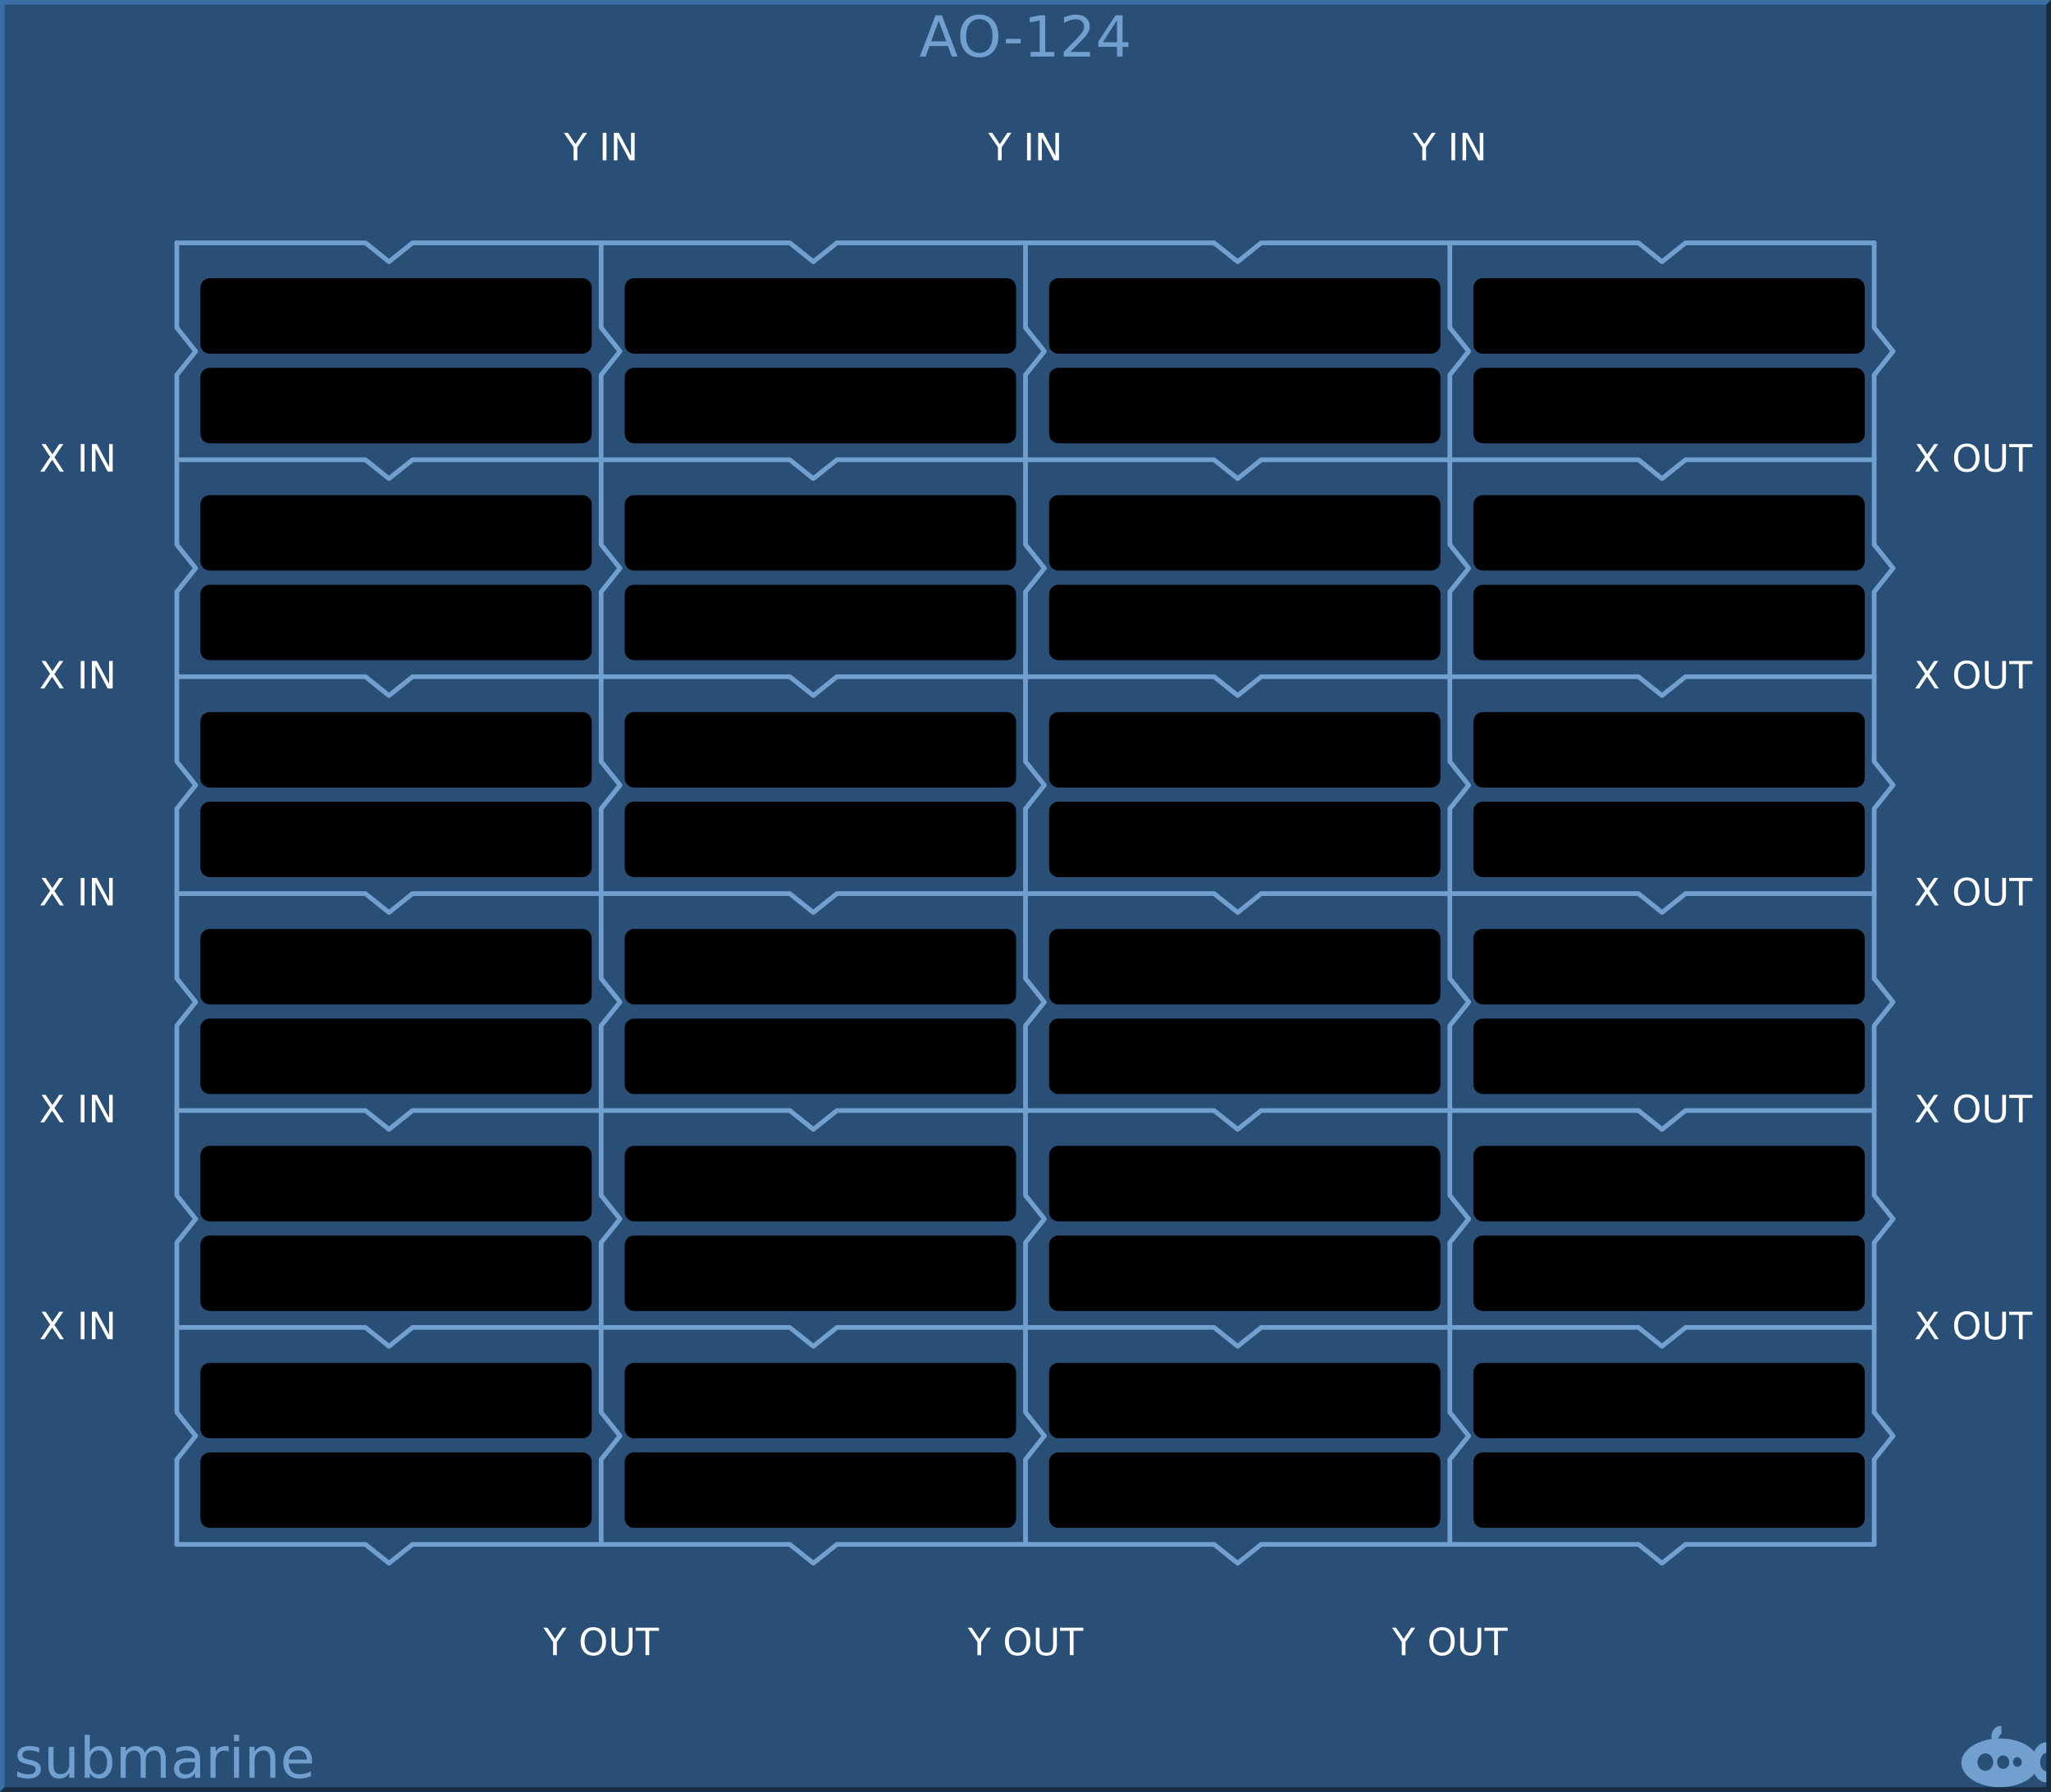 <svg xmlns="http://www.w3.org/2000/svg" xmlns:svg="http://www.w3.org/2000/svg" id="svg4226" width="435" height="380" version="1.1"><rect width="100%" height="100%" fill="#808080" stroke="none"/><g id="background"><path id="rect4255" d="m 0,0 435,0 0,380 -435,0 z" style="fill:#294f77;stroke:none"/><path id="path4230" d="M 0,380 0,0 435,0 434,1 1,1 1,379 Z" style="fill:#3a6ea5;fill-rule:nonzero;stroke:none"/><path id="path4232" d="m 0,380 435,0 0,-380 -1,1 0,378 -433,0 z" style="fill:#182d44;fill-rule:nonzero;stroke:none"/></g><g style="font-size:12px;font-family:'DejaVu Sans';fill:#719fcf" id="logo" font-size="12"><path id="path4136" d="m 424.354,366 a 1.985,2.252 0 0 0 -1.985,2.252 1.985,2.252 0 0 0 0.059,0.532 A 8.169,5.169 0 0 0 416,373.831 8.169,5.169 0 0 0 424.169,379 8.169,5.169 0 0 0 431.483,376.12 3.046,4.248 0 0 0 434,377.976 l 0,-2.358 a 1.338,1.945 0 0 1 -1.292,-1.942 1.338,1.945 0 0 1 1.292,-1.943 l 0,-2.254 a 3.046,4.248 0 0 0 -2.574,1.979 8.169,5.169 0 0 0 -7.257,-2.798 8.169,5.169 0 0 0 -0.373,0.012 1.754,2.047 0 0 1 0.696,-1.002 l 0,-1.666 A 1.985,2.252 0 0 0 424.354,366 Z m -3.277,5.835 a 1.662,1.843 0 0 1 1.662,1.843 1.662,1.843 0 0 1 -1.662,1.843 1.662,1.843 0 0 1 -1.661,-1.843 1.662,1.843 0 0 1 1.661,-1.843 z m 3.785,0.409 a 1.292,1.433 0 0 1 1.292,1.433 1.292,1.433 0 0 1 -1.292,1.433 1.292,1.433 0 0 1 -1.292,-1.433 1.292,1.433 0 0 1 1.292,-1.433 z m 3.009,0.389 a 0.923,1.024 0 0 1 0.923,1.024 0.923,1.024 0 0 1 -0.923,1.024 0.923,1.024 0 0 1 -0.923,-1.024 0.923,1.024 0 0 1 0.923,-1.024 z"/><g id="text4236"><path id="path179" d="m 8.314,370.631 0,1.02 q -0.457,-0.234 -0.949,-0.352 -0.492,-0.117 -1.02,-0.117 -0.803,0 -1.207,0.246 -0.398,0.246 -0.398,0.738 0,0.375 0.287,0.592 0.287,0.211 1.154,0.404 l 0.369,0.082 q 1.148,0.246 1.629,0.697 0.486,0.445 0.486,1.248 0,0.914 -0.727,1.447 -0.721,0.533 -1.986,0.533 -0.527,0 -1.102,-0.105 -0.568,-0.1 -1.201,-0.305 l 0,-1.113 q 0.598,0.311 1.178,0.469 0.58,0.152 1.148,0.152 0.762,0 1.172,-0.258 0.41,-0.264 0.41,-0.738 0,-0.439 -0.299,-0.674 -0.293,-0.234 -1.295,-0.451 l -0.375,-0.088 q -1.002,-0.211 -1.447,-0.645 -0.445,-0.439 -0.445,-1.201 0,-0.926 0.656,-1.43 0.656,-0.504 1.863,-0.504 0.598,0 1.125,0.088 0.527,0.088 0.973,0.264 z"/><path id="path181" d="m 10.277,374.41 0,-3.973 1.078,0 0,3.932 q 0,0.932 0.363,1.4 0.363,0.463 1.09,0.463 0.873,0 1.377,-0.557 0.51,-0.557 0.51,-1.518 l 0,-3.721 1.078,0 0,6.562 -1.078,0 0,-1.008 q -0.393,0.598 -0.914,0.891 -0.516,0.287 -1.201,0.287 -1.131,0 -1.717,-0.703 -0.586,-0.703 -0.586,-2.057 z m 2.713,-4.131 0,0 z"/><path id="path183" d="m 22.717,373.725 q 0,-1.189 -0.492,-1.863 -0.486,-0.68 -1.342,-0.68 -0.855,0 -1.348,0.68 -0.486,0.674 -0.486,1.863 0,1.189 0.486,1.869 0.492,0.674 1.348,0.674 0.855,0 1.342,-0.674 0.492,-0.68 0.492,-1.869 z m -3.668,-2.291 q 0.34,-0.586 0.855,-0.867 0.521,-0.287 1.242,-0.287 1.195,0 1.939,0.949 0.75,0.949 0.75,2.496 0,1.547 -0.75,2.496 -0.744,0.949 -1.939,0.949 -0.721,0 -1.242,-0.281 -0.516,-0.287 -0.855,-0.873 l 0,0.984 -1.084,0 0,-9.117 1.084,0 0,3.551 z"/><path id="path185" d="m 30.732,371.697 q 0.404,-0.727 0.967,-1.072 0.562,-0.346 1.324,-0.346 1.025,0 1.582,0.721 0.557,0.715 0.557,2.039 l 0,3.961 -1.084,0 0,-3.926 q 0,-0.943 -0.334,-1.4 -0.334,-0.457 -1.02,-0.457 -0.838,0 -1.324,0.557 -0.486,0.557 -0.486,1.518 l 0,3.709 -1.084,0 0,-3.926 q 0,-0.949 -0.334,-1.4 -0.334,-0.457 -1.031,-0.457 -0.826,0 -1.312,0.562 -0.486,0.557 -0.486,1.512 l 0,3.709 -1.084,0 0,-6.562 1.084,0 0,1.02 q 0.369,-0.604 0.885,-0.891 0.516,-0.287 1.225,-0.287 0.715,0 1.213,0.363 0.504,0.363 0.744,1.055 z"/><path id="path187" d="m 40.301,373.701 q -1.307,0 -1.811,0.299 -0.504,0.299 -0.504,1.02 0,0.574 0.375,0.914 0.381,0.334 1.031,0.334 0.896,0 1.436,-0.633 0.545,-0.639 0.545,-1.693 l 0,-0.24 -1.072,0 z m 2.15,-0.445 0,3.744 -1.078,0 0,-0.996 q -0.369,0.598 -0.92,0.885 -0.551,0.281 -1.348,0.281 -1.008,0 -1.605,-0.562 -0.592,-0.568 -0.592,-1.518 0,-1.107 0.738,-1.67 0.744,-0.562 2.215,-0.562 l 1.512,0 0,-0.105 q 0,-0.744 -0.492,-1.148 -0.486,-0.41 -1.371,-0.41 -0.562,0 -1.096,0.135 -0.533,0.135 -1.025,0.404 l 0,-0.996 q 0.592,-0.229 1.148,-0.34 0.557,-0.117 1.084,-0.117 1.424,0 2.127,0.738 0.703,0.738 0.703,2.238 z"/><path id="path189" d="m 48.48,371.445 q -0.182,-0.105 -0.398,-0.152 -0.211,-0.053 -0.469,-0.053 -0.914,0 -1.406,0.598 -0.486,0.592 -0.486,1.705 l 0,3.457 -1.084,0 0,-6.562 1.084,0 0,1.02 q 0.34,-0.598 0.885,-0.885 0.545,-0.293 1.324,-0.293 0.111,0 0.246,0.018 0.135,0.012 0.299,0.041 l 0.006,1.107 z"/><path id="path191" d="m 49.623,370.438 1.078,0 0,6.562 -1.078,0 0,-6.562 z m 0,-2.555 1.078,0 0,1.365 -1.078,0 0,-1.365 z"/><path id="path193" d="m 58.406,373.039 0,3.961 -1.078,0 0,-3.926 q 0,-0.932 -0.363,-1.395 -0.363,-0.463 -1.09,-0.463 -0.873,0 -1.377,0.557 -0.504,0.557 -0.504,1.518 l 0,3.709 -1.084,0 0,-6.562 1.084,0 0,1.02 q 0.387,-0.592 0.908,-0.885 0.527,-0.293 1.213,-0.293 1.131,0 1.711,0.703 0.58,0.697 0.58,2.057 z"/><path id="path195" d="m 66.182,373.449 0,0.527 -4.957,0 q 0.07,1.113 0.668,1.699 0.604,0.58 1.676,0.58 0.621,0 1.201,-0.152 0.586,-0.152 1.16,-0.457 l 0,1.02 q -0.58,0.246 -1.189,0.375 -0.609,0.129 -1.236,0.129 -1.57,0 -2.49,-0.914 -0.914,-0.914 -0.914,-2.473 0,-1.611 0.867,-2.555 0.873,-0.949 2.35,-0.949 1.324,0 2.092,0.855 0.773,0.85 0.773,2.314 z m -1.078,-0.316 q -0.012,-0.885 -0.498,-1.412 -0.48,-0.527 -1.277,-0.527 -0.902,0 -1.447,0.51 -0.539,0.51 -0.621,1.436 l 3.844,-0.006 z"/></g><g id="text10" style="text-anchor:middle"><path id="path198" d="m 199.09,4.418 -1.605,4.354 3.217,0 -1.611,-4.354 z m -0.668,-1.166 1.342,0 L 203.098,12 l -1.23,0 -0.797,-2.244 -3.943,0 L 196.33,12 l -1.248,0 3.34,-8.748 z" style="text-anchor:middle"/><path id="path200" d="m 207.709,4.055 q -1.289,0 -2.051,0.961 -0.756,0.961 -0.756,2.619 0,1.652 0.756,2.613 0.762,0.961 2.051,0.961 1.289,0 2.039,-0.961 0.756,-0.961 0.756,-2.613 0,-1.658 -0.756,-2.619 -0.75,-0.961 -2.039,-0.961 z m 0,-0.961 q 1.84,0 2.941,1.236 1.102,1.23 1.102,3.305 0,2.068 -1.102,3.305 -1.102,1.23 -2.941,1.23 -1.846,0 -2.953,-1.23 -1.102,-1.23 -1.102,-3.305 0,-2.074 1.102,-3.305 1.107,-1.236 2.953,-1.236 z" style="text-anchor:middle"/><path id="path202" d="m 213.34,8.232 3.158,0 0,0.961 -3.158,0 0,-0.961 z" style="text-anchor:middle"/><path id="path204" d="m 218.578,11.004 1.934,0 0,-6.674 -2.104,0.422 0,-1.078 2.092,-0.422 1.184,0 0,7.752 1.934,0 0,0.996 -5.039,0 0,-0.996 z" style="text-anchor:middle"/><path id="path206" d="m 227.033,11.004 4.131,0 0,0.996 -5.555,0 0,-0.996 q 0.674,-0.697 1.834,-1.869 1.166,-1.178 1.465,-1.518 0.568,-0.639 0.791,-1.078 0.229,-0.445 0.229,-0.873 0,-0.697 -0.492,-1.137 -0.486,-0.439 -1.271,-0.439 -0.557,0 -1.178,0.193 -0.615,0.193 -1.318,0.586 l 0,-1.195 q 0.715,-0.287 1.336,-0.434 0.621,-0.146 1.137,-0.146 1.359,0 2.168,0.68 0.809,0.68 0.809,1.816 0,0.539 -0.205,1.025 -0.199,0.48 -0.732,1.137 -0.146,0.17 -0.932,0.984 -0.785,0.809 -2.215,2.268 z" style="text-anchor:middle"/><path id="path208" d="m 236.906,4.283 -2.988,4.67 2.988,0 0,-4.67 z m -0.311,-1.031 1.488,0 0,5.701 1.248,0 0,0.984 -1.248,0 0,2.062 -1.178,0 0,-2.062 -3.949,0 0,-1.143 3.639,-5.543 z" style="text-anchor:middle"/></g></g><g style="font-size:8px;font-family:'DejaVu Sans';fill:none;stroke:#fff;stroke-width:1;stroke-linecap:round;stroke-linejoin:round" id="group1" font-size="8"><g style="stroke:#719fcf" id="g13"><path id="path15" d="m 37.5,51.5 40,0 5,4 5,-4 80,0 5,4 5,-4 80,0 5,4 5,-4 80,0 5,4 5,-4 40,0"/><path id="path17" d="m 37.5,97.5 40,0 5,4 5,-4 80,0 5,4 5,-4 80,0 5,4 5,-4 80,0 5,4 5,-4 40,0"/><path id="path19" d="m 37.5,143.5 40,0 5,4 5,-4 80,0 5,4 5,-4 80,0 5,4 5,-4 80,0 5,4 5,-4 40,0"/><path id="path21" d="m 37.5,189.5 40,0 5,4 5,-4 80,0 5,4 5,-4 80,0 5,4 5,-4 80,0 5,4 5,-4 40,0"/><path id="path23" d="m 37.5,235.5 40,0 5,4 5,-4 80,0 5,4 5,-4 80,0 5,4 5,-4 80,0 5,4 5,-4 40,0"/><path id="path25" d="m 37.5,281.5 40,0 5,4 5,-4 80,0 5,4 5,-4 80,0 5,4 5,-4 80,0 5,4 5,-4 40,0"/><path id="path27" d="m 37.5,327.5 40,0 5,4 5,-4 80,0 5,4 5,-4 80,0 5,4 5,-4 80,0 5,4 5,-4 40,0"/><path id="path29" d="m 37.5,51.5 0,18 4,5 -4,5 0,36 4,5 -4,5 0,36 4,5 -4,5 0,36 4,5 -4,5 0,36 4,5 -4,5 0,36 4,5 -4,5 0,18"/><path id="path31" d="m 127.5,51.5 0,18 4,5 -4,5 0,36 4,5 -4,5 0,36 4,5 -4,5 0,36 4,5 -4,5 0,36 4,5 -4,5 0,36 4,5 -4,5 0,18"/><path id="path33" d="m 217.5,51.5 0,18 4,5 -4,5 0,36 4,5 -4,5 0,36 4,5 -4,5 0,36 4,5 -4,5 0,36 4,5 -4,5 0,36 4,5 -4,5 0,18"/><path id="path35" d="m 307.5,51.5 0,18 4,5 -4,5 0,36 4,5 -4,5 0,36 4,5 -4,5 0,36 4,5 -4,5 0,36 4,5 -4,5 0,36 4,5 -4,5 0,18"/><path id="path37" d="m 397.5,51.5 0,18 4,5 -4,5 0,36 4,5 -4,5 0,36 4,5 -4,5 0,36 4,5 -4,5 0,36 4,5 -4,5 0,36 4,5 -4,5 0,18"/></g><g style="fill:#000;stroke:none" id="g39"><path id="rect41" d="m 44.5,59 79,0 c 1.108,0 2,0.892 2,2 l 0,12 c 0,1.108 -0.892,2 -2,2 l -79,0 c -1.108,0 -2,-0.892 -2,-2 l 0,-12 c 0,-1.108 0.892,-2 2,-2 z"/><path id="rect43" d="m 44.5,78 79,0 c 1.108,0 2,0.892 2,2 l 0,12 c 0,1.108 -0.892,2 -2,2 l -79,0 c -1.108,0 -2,-0.892 -2,-2 l 0,-12 c 0,-1.108 0.892,-2 2,-2 z"/><path id="rect45" d="m 44.5,105 79,0 c 1.108,0 2,0.892 2,2 l 0,12 c 0,1.108 -0.892,2 -2,2 l -79,0 c -1.108,0 -2,-0.892 -2,-2 l 0,-12 c 0,-1.108 0.892,-2 2,-2 z"/><path id="rect47" d="m 44.5,124 79,0 c 1.108,0 2,0.892 2,2 l 0,12 c 0,1.108 -0.892,2 -2,2 l -79,0 c -1.108,0 -2,-0.892 -2,-2 l 0,-12 c 0,-1.108 0.892,-2 2,-2 z"/><path id="rect49" d="m 44.5,151 79,0 c 1.108,0 2,0.892 2,2 l 0,12 c 0,1.108 -0.892,2 -2,2 l -79,0 c -1.108,0 -2,-0.892 -2,-2 l 0,-12 c 0,-1.108 0.892,-2 2,-2 z"/><path id="rect51" d="m 44.5,170 79,0 c 1.108,0 2,0.892 2,2 l 0,12 c 0,1.108 -0.892,2 -2,2 l -79,0 c -1.108,0 -2,-0.892 -2,-2 l 0,-12 c 0,-1.108 0.892,-2 2,-2 z"/><path id="rect53" d="m 44.5,197 79,0 c 1.108,0 2,0.892 2,2 l 0,12 c 0,1.108 -0.892,2 -2,2 l -79,0 c -1.108,0 -2,-0.892 -2,-2 l 0,-12 c 0,-1.108 0.892,-2 2,-2 z"/><path id="rect55" d="m 44.5,216 79,0 c 1.108,0 2,0.892 2,2 l 0,12 c 0,1.108 -0.892,2 -2,2 l -79,0 c -1.108,0 -2,-0.892 -2,-2 l 0,-12 c 0,-1.108 0.892,-2 2,-2 z"/><path id="rect57" d="m 44.5,243 79,0 c 1.108,0 2,0.892 2,2 l 0,12 c 0,1.108 -0.892,2 -2,2 l -79,0 c -1.108,0 -2,-0.892 -2,-2 l 0,-12 c 0,-1.108 0.892,-2 2,-2 z"/><path id="rect59" d="m 44.5,262 79,0 c 1.108,0 2,0.892 2,2 l 0,12 c 0,1.108 -0.892,2 -2,2 l -79,0 c -1.108,0 -2,-0.892 -2,-2 l 0,-12 c 0,-1.108 0.892,-2 2,-2 z"/><path id="rect61" d="m 44.5,289 79,0 c 1.108,0 2,0.892 2,2 l 0,12 c 0,1.108 -0.892,2 -2,2 l -79,0 c -1.108,0 -2,-0.892 -2,-2 l 0,-12 c 0,-1.108 0.892,-2 2,-2 z"/><path id="rect63" d="m 44.5,308 79,0 c 1.108,0 2,0.892 2,2 l 0,12 c 0,1.108 -0.892,2 -2,2 l -79,0 c -1.108,0 -2,-0.892 -2,-2 l 0,-12 c 0,-1.108 0.892,-2 2,-2 z"/><path id="rect65" d="m 134.5,59 79,0 c 1.108,0 2,0.892 2,2 l 0,12 c 0,1.108 -0.892,2 -2,2 l -79,0 c -1.108,0 -2,-0.892 -2,-2 l 0,-12 c 0,-1.108 0.892,-2 2,-2 z"/><path id="rect67" d="m 134.5,78 79,0 c 1.108,0 2,0.892 2,2 l 0,12 c 0,1.108 -0.892,2 -2,2 l -79,0 c -1.108,0 -2,-0.892 -2,-2 l 0,-12 c 0,-1.108 0.892,-2 2,-2 z"/><path id="rect69" d="m 134.5,105 79,0 c 1.108,0 2,0.892 2,2 l 0,12 c 0,1.108 -0.892,2 -2,2 l -79,0 c -1.108,0 -2,-0.892 -2,-2 l 0,-12 c 0,-1.108 0.892,-2 2,-2 z"/><path id="rect71" d="m 134.5,124 79,0 c 1.108,0 2,0.892 2,2 l 0,12 c 0,1.108 -0.892,2 -2,2 l -79,0 c -1.108,0 -2,-0.892 -2,-2 l 0,-12 c 0,-1.108 0.892,-2 2,-2 z"/><path id="rect73" d="m 134.5,151 79,0 c 1.108,0 2,0.892 2,2 l 0,12 c 0,1.108 -0.892,2 -2,2 l -79,0 c -1.108,0 -2,-0.892 -2,-2 l 0,-12 c 0,-1.108 0.892,-2 2,-2 z"/><path id="rect75" d="m 134.5,170 79,0 c 1.108,0 2,0.892 2,2 l 0,12 c 0,1.108 -0.892,2 -2,2 l -79,0 c -1.108,0 -2,-0.892 -2,-2 l 0,-12 c 0,-1.108 0.892,-2 2,-2 z"/><path id="rect77" d="m 134.5,197 79,0 c 1.108,0 2,0.892 2,2 l 0,12 c 0,1.108 -0.892,2 -2,2 l -79,0 c -1.108,0 -2,-0.892 -2,-2 l 0,-12 c 0,-1.108 0.892,-2 2,-2 z"/><path id="rect79" d="m 134.5,216 79,0 c 1.108,0 2,0.892 2,2 l 0,12 c 0,1.108 -0.892,2 -2,2 l -79,0 c -1.108,0 -2,-0.892 -2,-2 l 0,-12 c 0,-1.108 0.892,-2 2,-2 z"/><path id="rect81" d="m 134.5,243 79,0 c 1.108,0 2,0.892 2,2 l 0,12 c 0,1.108 -0.892,2 -2,2 l -79,0 c -1.108,0 -2,-0.892 -2,-2 l 0,-12 c 0,-1.108 0.892,-2 2,-2 z"/><path id="rect83" d="m 134.5,262 79,0 c 1.108,0 2,0.892 2,2 l 0,12 c 0,1.108 -0.892,2 -2,2 l -79,0 c -1.108,0 -2,-0.892 -2,-2 l 0,-12 c 0,-1.108 0.892,-2 2,-2 z"/><path id="rect85" d="m 134.5,289 79,0 c 1.108,0 2,0.892 2,2 l 0,12 c 0,1.108 -0.892,2 -2,2 l -79,0 c -1.108,0 -2,-0.892 -2,-2 l 0,-12 c 0,-1.108 0.892,-2 2,-2 z"/><path id="rect87" d="m 134.5,308 79,0 c 1.108,0 2,0.892 2,2 l 0,12 c 0,1.108 -0.892,2 -2,2 l -79,0 c -1.108,0 -2,-0.892 -2,-2 l 0,-12 c 0,-1.108 0.892,-2 2,-2 z"/><path id="rect89" d="m 224.5,59 79,0 c 1.108,0 2,0.892 2,2 l 0,12 c 0,1.108 -0.892,2 -2,2 l -79,0 c -1.108,0 -2,-0.892 -2,-2 l 0,-12 c 0,-1.108 0.892,-2 2,-2 z"/><path id="rect91" d="m 224.5,78 79,0 c 1.108,0 2,0.892 2,2 l 0,12 c 0,1.108 -0.892,2 -2,2 l -79,0 c -1.108,0 -2,-0.892 -2,-2 l 0,-12 c 0,-1.108 0.892,-2 2,-2 z"/><path id="rect93" d="m 224.5,105 79,0 c 1.108,0 2,0.892 2,2 l 0,12 c 0,1.108 -0.892,2 -2,2 l -79,0 c -1.108,0 -2,-0.892 -2,-2 l 0,-12 c 0,-1.108 0.892,-2 2,-2 z"/><path id="rect95" d="m 224.5,124 79,0 c 1.108,0 2,0.892 2,2 l 0,12 c 0,1.108 -0.892,2 -2,2 l -79,0 c -1.108,0 -2,-0.892 -2,-2 l 0,-12 c 0,-1.108 0.892,-2 2,-2 z"/><path id="rect97" d="m 224.5,151 79,0 c 1.108,0 2,0.892 2,2 l 0,12 c 0,1.108 -0.892,2 -2,2 l -79,0 c -1.108,0 -2,-0.892 -2,-2 l 0,-12 c 0,-1.108 0.892,-2 2,-2 z"/><path id="rect99" d="m 224.5,170 79,0 c 1.108,0 2,0.892 2,2 l 0,12 c 0,1.108 -0.892,2 -2,2 l -79,0 c -1.108,0 -2,-0.892 -2,-2 l 0,-12 c 0,-1.108 0.892,-2 2,-2 z"/><path id="rect101" d="m 224.5,197 79,0 c 1.108,0 2,0.892 2,2 l 0,12 c 0,1.108 -0.892,2 -2,2 l -79,0 c -1.108,0 -2,-0.892 -2,-2 l 0,-12 c 0,-1.108 0.892,-2 2,-2 z"/><path id="rect103" d="m 224.5,216 79,0 c 1.108,0 2,0.892 2,2 l 0,12 c 0,1.108 -0.892,2 -2,2 l -79,0 c -1.108,0 -2,-0.892 -2,-2 l 0,-12 c 0,-1.108 0.892,-2 2,-2 z"/><path id="rect105" d="m 224.5,243 79,0 c 1.108,0 2,0.892 2,2 l 0,12 c 0,1.108 -0.892,2 -2,2 l -79,0 c -1.108,0 -2,-0.892 -2,-2 l 0,-12 c 0,-1.108 0.892,-2 2,-2 z"/><path id="rect107" d="m 224.5,262 79,0 c 1.108,0 2,0.892 2,2 l 0,12 c 0,1.108 -0.892,2 -2,2 l -79,0 c -1.108,0 -2,-0.892 -2,-2 l 0,-12 c 0,-1.108 0.892,-2 2,-2 z"/><path id="rect109" d="m 224.5,289 79,0 c 1.108,0 2,0.892 2,2 l 0,12 c 0,1.108 -0.892,2 -2,2 l -79,0 c -1.108,0 -2,-0.892 -2,-2 l 0,-12 c 0,-1.108 0.892,-2 2,-2 z"/><path id="rect111" d="m 224.5,308 79,0 c 1.108,0 2,0.892 2,2 l 0,12 c 0,1.108 -0.892,2 -2,2 l -79,0 c -1.108,0 -2,-0.892 -2,-2 l 0,-12 c 0,-1.108 0.892,-2 2,-2 z"/><path id="rect113" d="m 314.5,59 79,0 c 1.108,0 2,0.892 2,2 l 0,12 c 0,1.108 -0.892,2 -2,2 l -79,0 c -1.108,0 -2,-0.892 -2,-2 l 0,-12 c 0,-1.108 0.892,-2 2,-2 z"/><path id="rect115" d="m 314.5,78 79,0 c 1.108,0 2,0.892 2,2 l 0,12 c 0,1.108 -0.892,2 -2,2 l -79,0 c -1.108,0 -2,-0.892 -2,-2 l 0,-12 c 0,-1.108 0.892,-2 2,-2 z"/><path id="rect117" d="m 314.5,105 79,0 c 1.108,0 2,0.892 2,2 l 0,12 c 0,1.108 -0.892,2 -2,2 l -79,0 c -1.108,0 -2,-0.892 -2,-2 l 0,-12 c 0,-1.108 0.892,-2 2,-2 z"/><path id="rect119" d="m 314.5,124 79,0 c 1.108,0 2,0.892 2,2 l 0,12 c 0,1.108 -0.892,2 -2,2 l -79,0 c -1.108,0 -2,-0.892 -2,-2 l 0,-12 c 0,-1.108 0.892,-2 2,-2 z"/><path id="rect121" d="m 314.5,151 79,0 c 1.108,0 2,0.892 2,2 l 0,12 c 0,1.108 -0.892,2 -2,2 l -79,0 c -1.108,0 -2,-0.892 -2,-2 l 0,-12 c 0,-1.108 0.892,-2 2,-2 z"/><path id="rect123" d="m 314.5,170 79,0 c 1.108,0 2,0.892 2,2 l 0,12 c 0,1.108 -0.892,2 -2,2 l -79,0 c -1.108,0 -2,-0.892 -2,-2 l 0,-12 c 0,-1.108 0.892,-2 2,-2 z"/><path id="rect125" d="m 314.5,197 79,0 c 1.108,0 2,0.892 2,2 l 0,12 c 0,1.108 -0.892,2 -2,2 l -79,0 c -1.108,0 -2,-0.892 -2,-2 l 0,-12 c 0,-1.108 0.892,-2 2,-2 z"/><path id="rect127" d="m 314.5,216 79,0 c 1.108,0 2,0.892 2,2 l 0,12 c 0,1.108 -0.892,2 -2,2 l -79,0 c -1.108,0 -2,-0.892 -2,-2 l 0,-12 c 0,-1.108 0.892,-2 2,-2 z"/><path id="rect129" d="m 314.5,243 79,0 c 1.108,0 2,0.892 2,2 l 0,12 c 0,1.108 -0.892,2 -2,2 l -79,0 c -1.108,0 -2,-0.892 -2,-2 l 0,-12 c 0,-1.108 0.892,-2 2,-2 z"/><path id="rect131" d="m 314.5,262 79,0 c 1.108,0 2,0.892 2,2 l 0,12 c 0,1.108 -0.892,2 -2,2 l -79,0 c -1.108,0 -2,-0.892 -2,-2 l 0,-12 c 0,-1.108 0.892,-2 2,-2 z"/><path id="rect133" d="m 314.5,289 79,0 c 1.108,0 2,0.892 2,2 l 0,12 c 0,1.108 -0.892,2 -2,2 l -79,0 c -1.108,0 -2,-0.892 -2,-2 l 0,-12 c 0,-1.108 0.892,-2 2,-2 z"/><path id="rect135" d="m 314.5,308 79,0 c 1.108,0 2,0.892 2,2 l 0,12 c 0,1.108 -0.892,2 -2,2 l -79,0 c -1.108,0 -2,-0.892 -2,-2 l 0,-12 c 0,-1.108 0.892,-2 2,-2 z"/></g><g style="fill:#fff;stroke:none" id="g137"><g id="text139" style="text-anchor:middle"><path id="path259" d="m 8.816,94.168 0.848,0 1.449,2.168 1.457,-2.168 0.848,0 -1.875,2.801 2,3.031 -0.848,0 L 11.055,97.52 9.402,100 8.551,100 10.633,96.887 8.816,94.168 Z" style="text-anchor:middle"/><path id="path261" d="m 17.129,94.168 0.789,0 0,5.832 -0.789,0 0,-5.832 z" style="text-anchor:middle"/><path id="path263" d="m 19.488,94.168 1.062,0 2.586,4.879 0,-4.879 0.766,0 0,5.832 -1.062,0 -2.586,-4.879 0,4.879 -0.766,0 0,-5.832 z" style="text-anchor:middle"/></g><g id="text141" style="text-anchor:middle"><path id="path266" d="m 8.816,140.168 0.848,0 1.449,2.168 1.457,-2.168 0.848,0 -1.875,2.801 2,3.031 -0.848,0 -1.641,-2.48 L 9.402,146 l -0.852,0 2.082,-3.113 -1.816,-2.719 z" style="text-anchor:middle"/><path id="path268" d="m 17.129,140.168 0.789,0 0,5.832 -0.789,0 0,-5.832 z" style="text-anchor:middle"/><path id="path270" d="m 19.488,140.168 1.062,0 2.586,4.879 0,-4.879 0.766,0 0,5.832 -1.062,0 -2.586,-4.879 0,4.879 -0.766,0 0,-5.832 z" style="text-anchor:middle"/></g><g id="text143" style="text-anchor:middle"><path id="path273" d="m 8.816,186.168 0.848,0 1.449,2.168 1.457,-2.168 0.848,0 -1.875,2.801 2,3.031 -0.848,0 -1.641,-2.48 L 9.402,192 l -0.852,0 2.082,-3.113 -1.816,-2.719 z" style="text-anchor:middle"/><path id="path275" d="m 17.129,186.168 0.789,0 0,5.832 -0.789,0 0,-5.832 z" style="text-anchor:middle"/><path id="path277" d="m 19.488,186.168 1.062,0 2.586,4.879 0,-4.879 0.766,0 0,5.832 -1.062,0 -2.586,-4.879 0,4.879 -0.766,0 0,-5.832 z" style="text-anchor:middle"/></g><g id="text145" style="text-anchor:middle"><path id="path280" d="m 8.816,232.168 0.848,0 1.449,2.168 1.457,-2.168 0.848,0 -1.875,2.801 2,3.031 -0.848,0 -1.641,-2.48 L 9.402,238 l -0.852,0 2.082,-3.113 -1.816,-2.719 z" style="text-anchor:middle"/><path id="path282" d="m 17.129,232.168 0.789,0 0,5.832 -0.789,0 0,-5.832 z" style="text-anchor:middle"/><path id="path284" d="m 19.488,232.168 1.062,0 2.586,4.879 0,-4.879 0.766,0 0,5.832 -1.062,0 -2.586,-4.879 0,4.879 -0.766,0 0,-5.832 z" style="text-anchor:middle"/></g><g id="text147" style="text-anchor:middle"><path id="path287" d="m 8.816,278.168 0.848,0 1.449,2.168 1.457,-2.168 0.848,0 -1.875,2.801 2,3.031 -0.848,0 -1.641,-2.48 L 9.402,284 l -0.852,0 2.082,-3.113 -1.816,-2.719 z" style="text-anchor:middle"/><path id="path289" d="m 17.129,278.168 0.789,0 0,5.832 -0.789,0 0,-5.832 z" style="text-anchor:middle"/><path id="path291" d="m 19.488,278.168 1.062,0 2.586,4.879 0,-4.879 0.766,0 0,5.832 -1.062,0 -2.586,-4.879 0,4.879 -0.766,0 0,-5.832 z" style="text-anchor:middle"/></g><g id="text149" style="text-anchor:middle"><path id="path294" d="m 406.465,94.168 0.848,0 1.449,2.168 1.457,-2.168 0.848,0 -1.875,2.801 2,3.031 -0.848,0 -1.641,-2.48 -1.652,2.48 -0.852,0 2.082,-3.113 -1.816,-2.719 z" style="text-anchor:middle"/><path id="path296" d="m 417.145,94.703 q -0.859,0 -1.367,0.641 -0.504,0.641 -0.504,1.746 0,1.102 0.504,1.742 0.508,0.641 1.367,0.641 0.859,0 1.359,-0.641 0.504,-0.641 0.504,-1.742 0,-1.105 -0.504,-1.746 -0.5,-0.641 -1.359,-0.641 z m 0,-0.641 q 1.227,0 1.961,0.824 0.734,0.82 0.734,2.203 0,1.379 -0.734,2.203 -0.734,0.82 -1.961,0.82 -1.23,0 -1.969,-0.82 -0.734,-0.82 -0.734,-2.203 0,-1.383 0.734,-2.203 0.738,-0.824 1.969,-0.824 z" style="text-anchor:middle"/><path id="path298" d="m 420.984,94.168 0.793,0 0,3.543 q 0,0.938 0.34,1.352 0.34,0.41 1.102,0.41 0.758,0 1.098,-0.41 0.34,-0.414 0.34,-1.352 l 0,-3.543 0.793,0 0,3.641 q 0,1.141 -0.566,1.723 -0.562,0.582 -1.664,0.582 -1.105,0 -1.672,-0.582 -0.562,-0.582 -0.562,-1.723 l 0,-3.641 z" style="text-anchor:middle"/><path id="path300" d="m 426.125,94.168 4.934,0 0,0.664 -2.07,0 0,5.168 -0.793,0 0,-5.168 -2.07,0 0,-0.664 z" style="text-anchor:middle"/></g><g id="text151" style="text-anchor:middle"><path id="path303" d="m 406.465,140.168 0.848,0 1.449,2.168 1.457,-2.168 0.848,0 -1.875,2.801 2,3.031 -0.848,0 -1.641,-2.48 -1.652,2.48 -0.852,0 2.082,-3.113 -1.816,-2.719 z" style="text-anchor:middle"/><path id="path305" d="m 417.145,140.703 q -0.859,0 -1.367,0.641 -0.504,0.641 -0.504,1.746 0,1.102 0.504,1.742 0.508,0.641 1.367,0.641 0.859,0 1.359,-0.641 0.504,-0.641 0.504,-1.742 0,-1.105 -0.504,-1.746 -0.5,-0.641 -1.359,-0.641 z m 0,-0.641 q 1.227,0 1.961,0.824 0.734,0.82 0.734,2.203 0,1.379 -0.734,2.203 -0.734,0.82 -1.961,0.82 -1.23,0 -1.969,-0.82 -0.734,-0.82 -0.734,-2.203 0,-1.383 0.734,-2.203 0.738,-0.824 1.969,-0.824 z" style="text-anchor:middle"/><path id="path307" d="m 420.984,140.168 0.793,0 0,3.543 q 0,0.938 0.34,1.352 0.34,0.41 1.102,0.41 0.758,0 1.098,-0.41 0.34,-0.414 0.34,-1.352 l 0,-3.543 0.793,0 0,3.641 q 0,1.141 -0.566,1.723 -0.562,0.582 -1.664,0.582 -1.105,0 -1.672,-0.582 -0.562,-0.582 -0.562,-1.723 l 0,-3.641 z" style="text-anchor:middle"/><path id="path309" d="m 426.125,140.168 4.934,0 0,0.664 -2.07,0 0,5.168 -0.793,0 0,-5.168 -2.07,0 0,-0.664 z" style="text-anchor:middle"/></g><g id="text153" style="text-anchor:middle"><path id="path312" d="m 406.465,186.168 0.848,0 1.449,2.168 1.457,-2.168 0.848,0 -1.875,2.801 2,3.031 -0.848,0 -1.641,-2.48 -1.652,2.48 -0.852,0 2.082,-3.113 -1.816,-2.719 z" style="text-anchor:middle"/><path id="path314" d="m 417.145,186.703 q -0.859,0 -1.367,0.641 -0.504,0.641 -0.504,1.746 0,1.102 0.504,1.742 0.508,0.641 1.367,0.641 0.859,0 1.359,-0.641 0.504,-0.641 0.504,-1.742 0,-1.105 -0.504,-1.746 -0.5,-0.641 -1.359,-0.641 z m 0,-0.641 q 1.227,0 1.961,0.824 0.734,0.82 0.734,2.203 0,1.379 -0.734,2.203 -0.734,0.82 -1.961,0.82 -1.23,0 -1.969,-0.82 -0.734,-0.82 -0.734,-2.203 0,-1.383 0.734,-2.203 0.738,-0.824 1.969,-0.824 z" style="text-anchor:middle"/><path id="path316" d="m 420.984,186.168 0.793,0 0,3.543 q 0,0.938 0.34,1.352 0.34,0.41 1.102,0.41 0.758,0 1.098,-0.41 0.34,-0.414 0.34,-1.352 l 0,-3.543 0.793,0 0,3.641 q 0,1.141 -0.566,1.723 -0.562,0.582 -1.664,0.582 -1.105,0 -1.672,-0.582 -0.562,-0.582 -0.562,-1.723 l 0,-3.641 z" style="text-anchor:middle"/><path id="path318" d="m 426.125,186.168 4.934,0 0,0.664 -2.07,0 0,5.168 -0.793,0 0,-5.168 -2.07,0 0,-0.664 z" style="text-anchor:middle"/></g><g id="text155" style="text-anchor:middle"><path id="path321" d="m 406.465,232.168 0.848,0 1.449,2.168 1.457,-2.168 0.848,0 -1.875,2.801 2,3.031 -0.848,0 -1.641,-2.48 -1.652,2.48 -0.852,0 2.082,-3.113 -1.816,-2.719 z" style="text-anchor:middle"/><path id="path323" d="m 417.145,232.703 q -0.859,0 -1.367,0.641 -0.504,0.641 -0.504,1.746 0,1.102 0.504,1.742 0.508,0.641 1.367,0.641 0.859,0 1.359,-0.641 0.504,-0.641 0.504,-1.742 0,-1.105 -0.504,-1.746 -0.5,-0.641 -1.359,-0.641 z m 0,-0.641 q 1.227,0 1.961,0.824 0.734,0.82 0.734,2.203 0,1.379 -0.734,2.203 -0.734,0.82 -1.961,0.82 -1.23,0 -1.969,-0.82 -0.734,-0.82 -0.734,-2.203 0,-1.383 0.734,-2.203 0.738,-0.824 1.969,-0.824 z" style="text-anchor:middle"/><path id="path325" d="m 420.984,232.168 0.793,0 0,3.543 q 0,0.938 0.34,1.352 0.34,0.41 1.102,0.41 0.758,0 1.098,-0.41 0.34,-0.414 0.34,-1.352 l 0,-3.543 0.793,0 0,3.641 q 0,1.141 -0.566,1.723 -0.562,0.582 -1.664,0.582 -1.105,0 -1.672,-0.582 -0.562,-0.582 -0.562,-1.723 l 0,-3.641 z" style="text-anchor:middle"/><path id="path327" d="m 426.125,232.168 4.934,0 0,0.664 -2.07,0 0,5.168 -0.793,0 0,-5.168 -2.07,0 0,-0.664 z" style="text-anchor:middle"/></g><g id="text157" style="text-anchor:middle"><path id="path330" d="m 406.465,278.168 0.848,0 1.449,2.168 1.457,-2.168 0.848,0 -1.875,2.801 2,3.031 -0.848,0 -1.641,-2.48 -1.652,2.48 -0.852,0 2.082,-3.113 -1.816,-2.719 z" style="text-anchor:middle"/><path id="path332" d="m 417.145,278.703 q -0.859,0 -1.367,0.641 -0.504,0.641 -0.504,1.746 0,1.102 0.504,1.742 0.508,0.641 1.367,0.641 0.859,0 1.359,-0.641 0.504,-0.641 0.504,-1.742 0,-1.105 -0.504,-1.746 -0.5,-0.641 -1.359,-0.641 z m 0,-0.641 q 1.227,0 1.961,0.824 0.734,0.82 0.734,2.203 0,1.379 -0.734,2.203 -0.734,0.82 -1.961,0.82 -1.23,0 -1.969,-0.82 -0.734,-0.82 -0.734,-2.203 0,-1.383 0.734,-2.203 0.738,-0.824 1.969,-0.824 z" style="text-anchor:middle"/><path id="path334" d="m 420.984,278.168 0.793,0 0,3.543 q 0,0.938 0.34,1.352 0.34,0.41 1.102,0.41 0.758,0 1.098,-0.41 0.34,-0.414 0.34,-1.352 l 0,-3.543 0.793,0 0,3.641 q 0,1.141 -0.566,1.723 -0.562,0.582 -1.664,0.582 -1.105,0 -1.672,-0.582 -0.562,-0.582 -0.562,-1.723 l 0,-3.641 z" style="text-anchor:middle"/><path id="path336" d="m 426.125,278.168 4.934,0 0,0.664 -2.07,0 0,5.168 -0.793,0 0,-5.168 -2.07,0 0,-0.664 z" style="text-anchor:middle"/></g><g id="text159" style="text-anchor:middle"><path id="path339" d="m 119.594,28.168 0.848,0 1.617,2.398 1.605,-2.398 0.848,0 -2.062,3.055 0,2.777 -0.793,0 0,-2.777 -2.062,-3.055 z" style="text-anchor:middle"/><path id="path341" d="m 127.832,28.168 0.789,0 0,5.832 -0.789,0 0,-5.832 z" style="text-anchor:middle"/><path id="path343" d="m 130.191,28.168 1.062,0 2.586,4.879 0,-4.879 0.766,0 0,5.832 -1.062,0 -2.586,-4.879 0,4.879 -0.766,0 0,-5.832 z" style="text-anchor:middle"/></g><g id="text161" style="text-anchor:middle"><path id="path346" d="m 115.242,345.168 0.848,0 1.617,2.398 1.605,-2.398 0.848,0 -2.062,3.055 0,2.777 -0.793,0 0,-2.777 -2.062,-3.055 z" style="text-anchor:middle"/><path id="path348" d="m 125.848,345.703 q -0.859,0 -1.367,0.641 -0.504,0.641 -0.504,1.746 0,1.102 0.504,1.742 0.508,0.641 1.367,0.641 0.859,0 1.359,-0.641 0.504,-0.641 0.504,-1.742 0,-1.105 -0.504,-1.746 -0.5,-0.641 -1.359,-0.641 z m 0,-0.641 q 1.227,0 1.961,0.824 0.734,0.82 0.734,2.203 0,1.379 -0.734,2.203 -0.734,0.82 -1.961,0.82 -1.23,0 -1.969,-0.82 -0.734,-0.82 -0.734,-2.203 0,-1.383 0.734,-2.203 0.738,-0.824 1.969,-0.824 z" style="text-anchor:middle"/><path id="path350" d="m 129.688,345.168 0.793,0 0,3.543 q 0,0.938 0.34,1.352 0.34,0.41 1.102,0.41 0.758,0 1.098,-0.41 0.34,-0.414 0.34,-1.352 l 0,-3.543 0.793,0 0,3.641 q 0,1.141 -0.566,1.723 -0.562,0.582 -1.664,0.582 -1.105,0 -1.672,-0.582 -0.562,-0.582 -0.562,-1.723 l 0,-3.641 z" style="text-anchor:middle"/><path id="path352" d="m 134.828,345.168 4.934,0 0,0.664 -2.07,0 0,5.168 -0.793,0 0,-5.168 -2.07,0 0,-0.664 z" style="text-anchor:middle"/></g><g id="text163" style="text-anchor:middle"><path id="path355" d="m 209.594,28.168 0.848,0 1.617,2.398 1.605,-2.398 0.848,0 -2.062,3.055 0,2.777 -0.793,0 0,-2.777 -2.062,-3.055 z" style="text-anchor:middle"/><path id="path357" d="m 217.832,28.168 0.789,0 0,5.832 -0.789,0 0,-5.832 z" style="text-anchor:middle"/><path id="path359" d="m 220.191,28.168 1.062,0 2.586,4.879 0,-4.879 0.766,0 0,5.832 -1.062,0 -2.586,-4.879 0,4.879 -0.766,0 0,-5.832 z" style="text-anchor:middle"/></g><g id="text165" style="text-anchor:middle"><path id="path362" d="m 205.242,345.168 0.848,0 1.617,2.398 1.605,-2.398 0.848,0 -2.062,3.055 0,2.777 -0.793,0 0,-2.777 -2.062,-3.055 z" style="text-anchor:middle"/><path id="path364" d="m 215.848,345.703 q -0.859,0 -1.367,0.641 -0.504,0.641 -0.504,1.746 0,1.102 0.504,1.742 0.508,0.641 1.367,0.641 0.859,0 1.359,-0.641 0.504,-0.641 0.504,-1.742 0,-1.105 -0.504,-1.746 -0.5,-0.641 -1.359,-0.641 z m 0,-0.641 q 1.227,0 1.961,0.824 0.734,0.82 0.734,2.203 0,1.379 -0.734,2.203 -0.734,0.82 -1.961,0.82 -1.23,0 -1.969,-0.82 -0.734,-0.82 -0.734,-2.203 0,-1.383 0.734,-2.203 0.738,-0.824 1.969,-0.824 z" style="text-anchor:middle"/><path id="path366" d="m 219.688,345.168 0.793,0 0,3.543 q 0,0.938 0.34,1.352 0.34,0.41 1.102,0.41 0.758,0 1.098,-0.41 0.34,-0.414 0.34,-1.352 l 0,-3.543 0.793,0 0,3.641 q 0,1.141 -0.566,1.723 -0.562,0.582 -1.664,0.582 -1.105,0 -1.672,-0.582 -0.562,-0.582 -0.562,-1.723 l 0,-3.641 z" style="text-anchor:middle"/><path id="path368" d="m 224.828,345.168 4.934,0 0,0.664 -2.07,0 0,5.168 -0.793,0 0,-5.168 -2.07,0 0,-0.664 z" style="text-anchor:middle"/></g><g id="text167" style="text-anchor:middle"><path id="path371" d="m 299.594,28.168 0.848,0 1.617,2.398 1.605,-2.398 0.848,0 -2.062,3.055 0,2.777 -0.793,0 0,-2.777 -2.062,-3.055 z" style="text-anchor:middle"/><path id="path373" d="m 307.832,28.168 0.789,0 0,5.832 -0.789,0 0,-5.832 z" style="text-anchor:middle"/><path id="path375" d="m 310.191,28.168 1.062,0 2.586,4.879 0,-4.879 0.766,0 0,5.832 -1.062,0 -2.586,-4.879 0,4.879 -0.766,0 0,-5.832 z" style="text-anchor:middle"/></g><g id="text169" style="text-anchor:middle"><path id="path378" d="m 295.242,345.168 0.848,0 1.617,2.398 1.605,-2.398 0.848,0 -2.062,3.055 0,2.777 -0.793,0 0,-2.777 -2.062,-3.055 z" style="text-anchor:middle"/><path id="path380" d="m 305.848,345.703 q -0.859,0 -1.367,0.641 -0.504,0.641 -0.504,1.746 0,1.102 0.504,1.742 0.508,0.641 1.367,0.641 0.859,0 1.359,-0.641 0.504,-0.641 0.504,-1.742 0,-1.105 -0.504,-1.746 -0.5,-0.641 -1.359,-0.641 z m 0,-0.641 q 1.227,0 1.961,0.824 0.734,0.82 0.734,2.203 0,1.379 -0.734,2.203 -0.734,0.82 -1.961,0.82 -1.23,0 -1.969,-0.82 -0.734,-0.82 -0.734,-2.203 0,-1.383 0.734,-2.203 0.738,-0.824 1.969,-0.824 z" style="text-anchor:middle"/><path id="path382" d="m 309.688,345.168 0.793,0 0,3.543 q 0,0.938 0.34,1.352 0.34,0.41 1.102,0.41 0.758,0 1.098,-0.41 0.34,-0.414 0.34,-1.352 l 0,-3.543 0.793,0 0,3.641 q 0,1.141 -0.566,1.723 -0.562,0.582 -1.664,0.582 -1.105,0 -1.672,-0.582 -0.562,-0.582 -0.562,-1.723 l 0,-3.641 z" style="text-anchor:middle"/><path id="path384" d="m 314.828,345.168 4.934,0 0,0.664 -2.07,0 0,5.168 -0.793,0 0,-5.168 -2.07,0 0,-0.664 z" style="text-anchor:middle"/></g></g></g></svg>